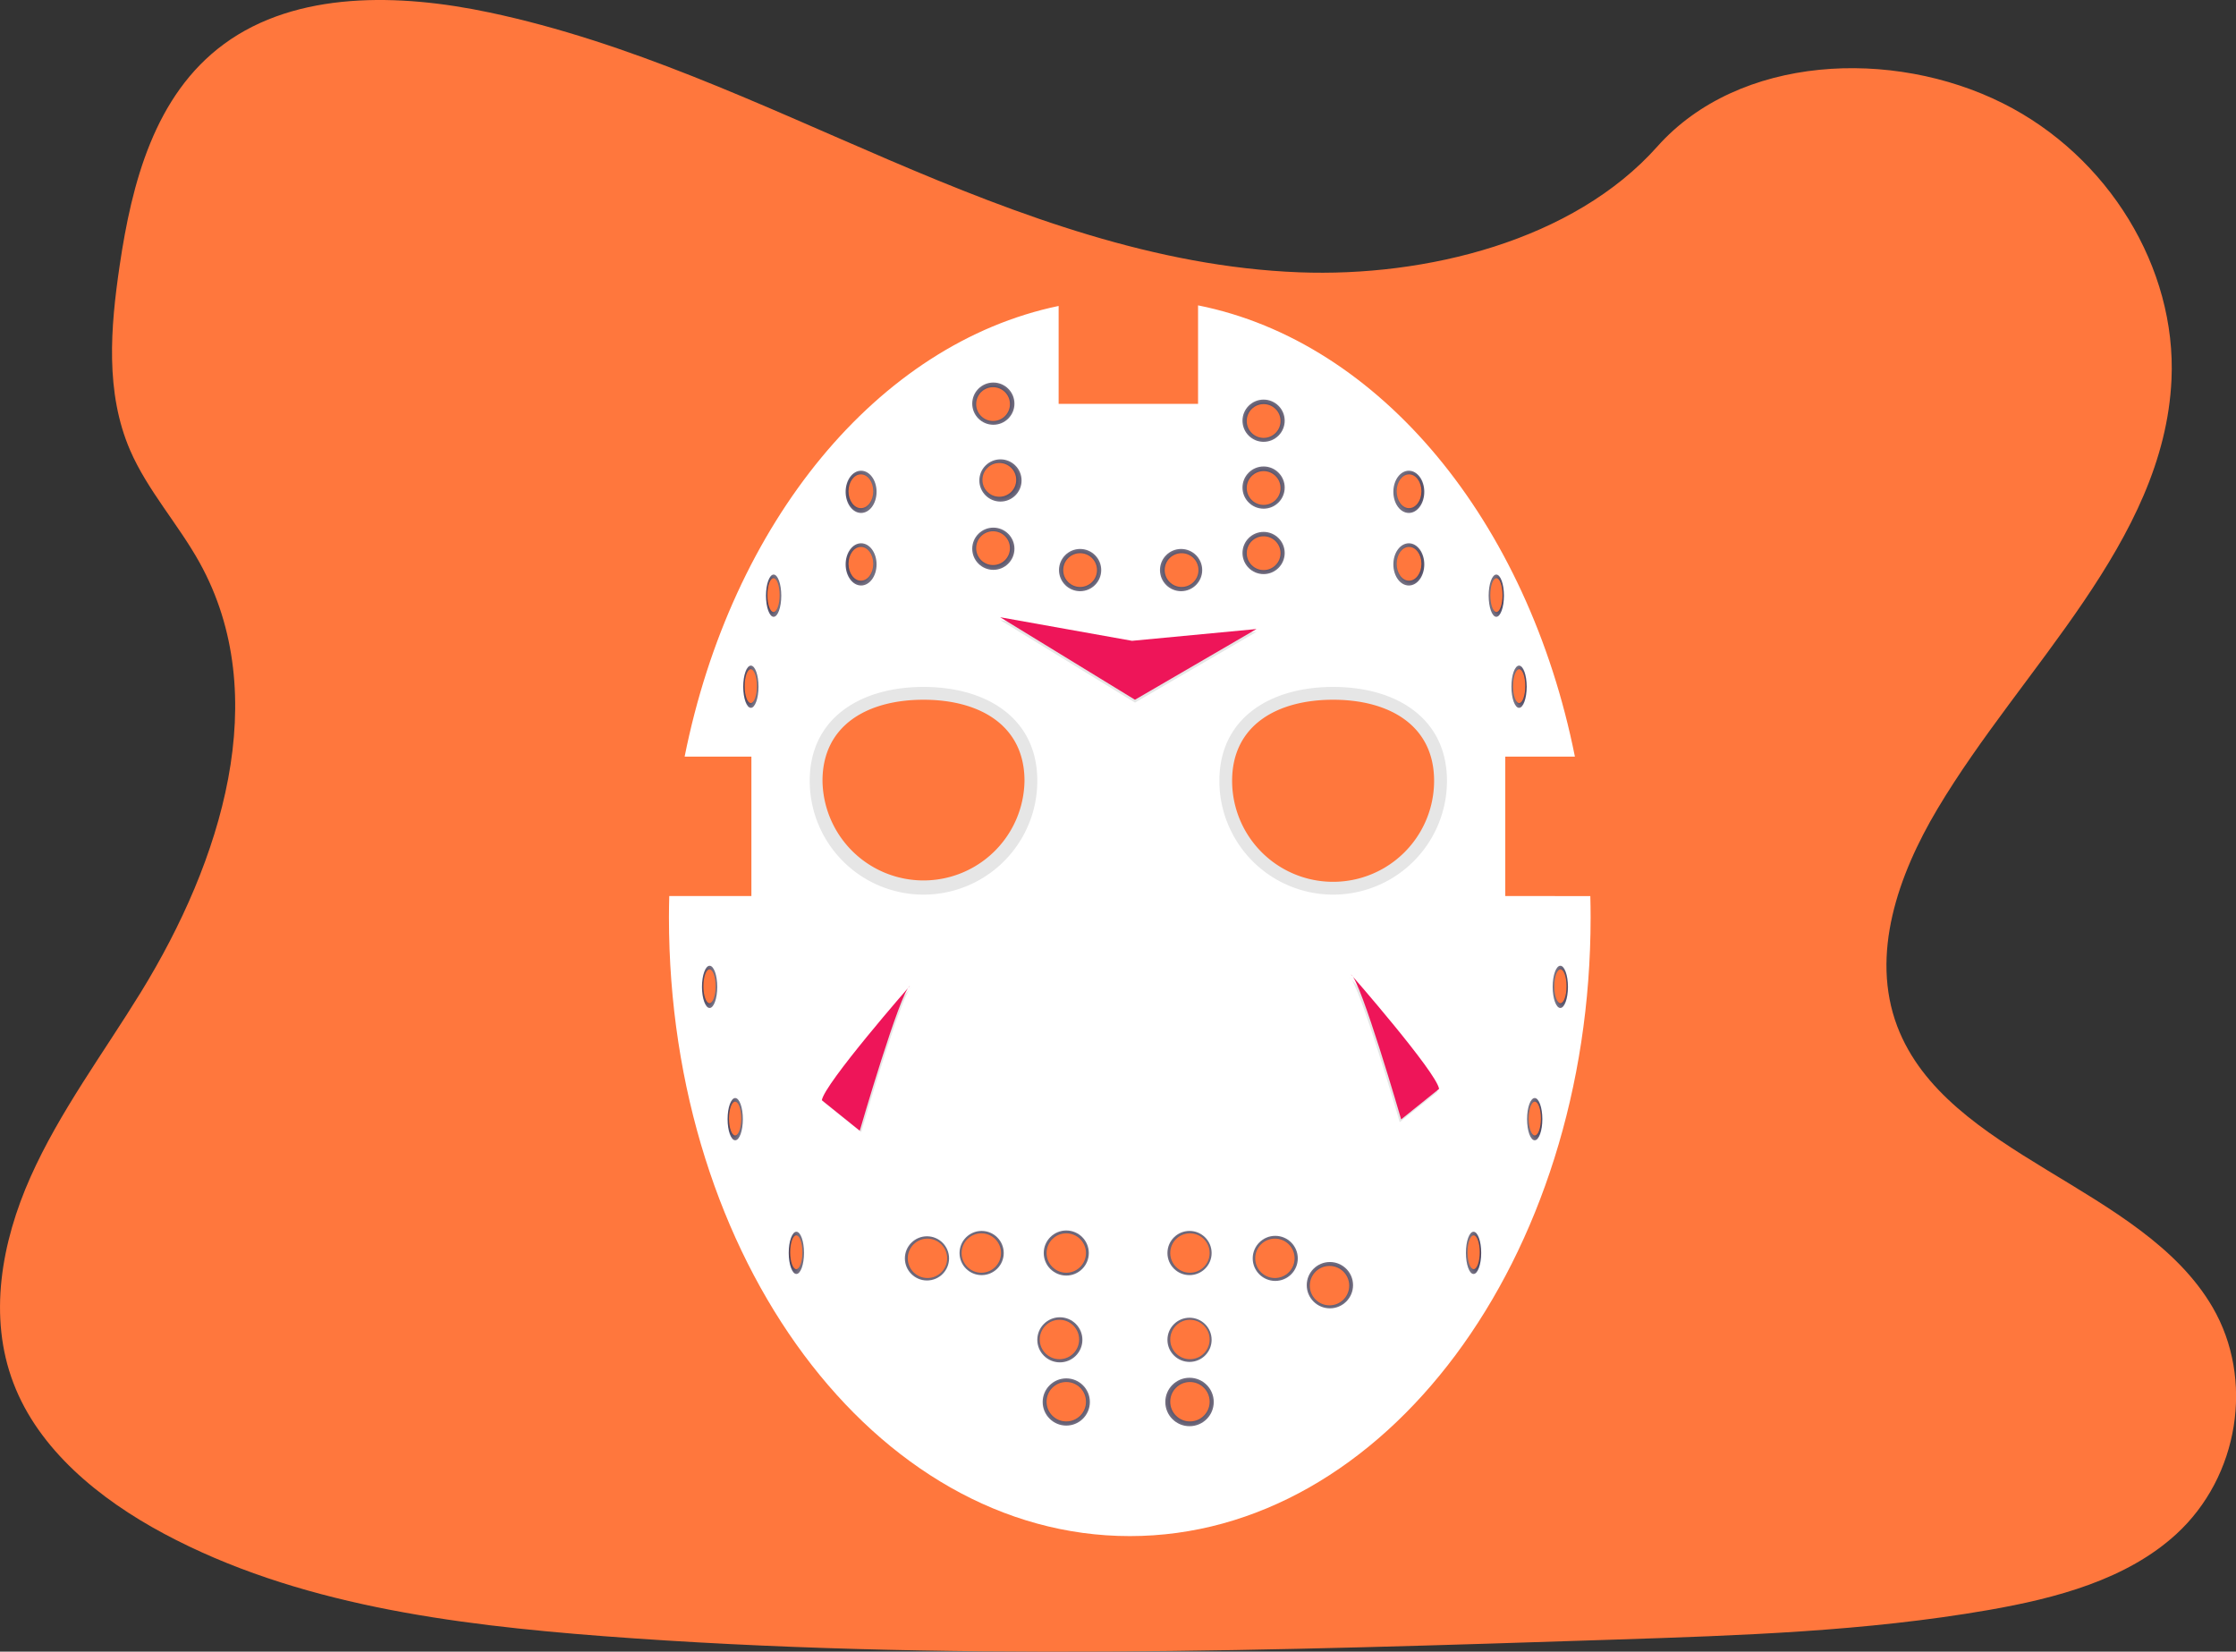 <svg id="f557f327-f18a-4117-b611-648a13f47aad" data-name="Layer 1" xmlns="http://www.w3.org/2000/svg" xmlns:xlink="http://www.w3.org/1999/xlink" width="1156" height="853.87" viewBox="0 0 1156 853.87"><rect x="0" y="0" width="1156" height="853.87" fill="#333333" stroke="none"/><defs><radialGradient id="aa9bbbd4-ef44-4ca3-807a-29cf227bcd20" cx="513.55" cy="208.68" r="10.92" gradientUnits="userSpaceOnUse"><stop offset="0" stop-color="#212149"/><stop offset="0.27" stop-color="#201f45" stop-opacity="0.95"/><stop offset="0.63" stop-color="#1c183b" stop-opacity="0.81"/><stop offset="1" stop-color="#170f2c" stop-opacity="0.6"/></radialGradient><radialGradient id="f75c1103-dbdd-40e9-8416-4e642e18aa3d" cx="517.23" cy="248.39" r="10.92" xlink:href="#aa9bbbd4-ef44-4ca3-807a-29cf227bcd20"/><radialGradient id="ec36dd4b-0cc3-4d86-81db-93869b0f2b53" cx="513.55" cy="283.69" r="10.92" xlink:href="#aa9bbbd4-ef44-4ca3-807a-29cf227bcd20"/><radialGradient id="a08c9c89-6c7b-4448-9345-21cfa6153722" cx="491.25" cy="277.34" r="10.92" gradientTransform="translate(85.29 -23.07) scale(0.73 1)" xlink:href="#aa9bbbd4-ef44-4ca3-807a-29cf227bcd20"/><radialGradient id="f46b9fb5-5ad5-4ca4-9cd1-b2bf013e2a18" cx="491.25" cy="314.84" r="10.92" gradientTransform="translate(85.29 -23.07) scale(0.73 1)" xlink:href="#aa9bbbd4-ef44-4ca3-807a-29cf227bcd20"/><radialGradient id="fc3266a2-4bdb-4538-8728-bd62083ffd21" cx="536.66" cy="331.02" r="10.92" gradientTransform="translate(205.65 -23.07) scale(0.36 1)" xlink:href="#aa9bbbd4-ef44-4ca3-807a-29cf227bcd20"/><radialGradient id="fa09a408-e8f2-48b5-9115-b1d0155c2f4f" cx="504.16" cy="378.09" r="10.92" gradientTransform="translate(205.65 -23.07) scale(0.36 1)" xlink:href="#aa9bbbd4-ef44-4ca3-807a-29cf227bcd20"/><radialGradient id="fca221e4-dacf-4335-8ab4-56b46fb39daf" cx="445.26" cy="533.25" r="10.92" gradientTransform="translate(205.65 -23.07) scale(0.36 1)" xlink:href="#aa9bbbd4-ef44-4ca3-807a-29cf227bcd20"/><radialGradient id="f2997733-82f7-43b3-b4a2-9aeda5f60e4b" cx="481.82" cy="601.64" r="10.92" gradientTransform="translate(205.65 -23.07) scale(0.36 1)" xlink:href="#aa9bbbd4-ef44-4ca3-807a-29cf227bcd20"/><radialGradient id="ec2ecb09-d4ef-422b-ae79-01558496b342" cx="569.16" cy="670.77" r="10.92" gradientTransform="translate(205.65 -23.07) scale(0.36 1)" xlink:href="#aa9bbbd4-ef44-4ca3-807a-29cf227bcd20"/><radialGradient id="af02bd59-7446-488a-b8fc-bdc2c13ac0e6" cx="422.57" cy="533.25" r="10.92" gradientTransform="matrix(-0.36, 0, 0, 1, 959.68, -23.07)" xlink:href="#aa9bbbd4-ef44-4ca3-807a-29cf227bcd20"/><radialGradient id="b5addac3-d630-47be-b564-26fd2b071e44" cx="459.13" cy="601.64" r="10.92" gradientTransform="matrix(-0.36, 0, 0, 1, 959.68, -23.07)" xlink:href="#aa9bbbd4-ef44-4ca3-807a-29cf227bcd20"/><radialGradient id="e2b10429-1806-4563-a497-43955a3c409a" cx="546.46" cy="670.77" r="10.92" gradientTransform="matrix(-0.36, 0, 0, 1, 959.68, -23.07)" xlink:href="#aa9bbbd4-ef44-4ca3-807a-29cf227bcd20"/><radialGradient id="b449913b-a3bd-4b7e-b74e-3a16dce6057b" cx="480.03" cy="277.34" r="10.92" gradientTransform="matrix(-0.73, 0, 0, 1, 1080.03, -23.07)" xlink:href="#aa9bbbd4-ef44-4ca3-807a-29cf227bcd20"/><radialGradient id="bce6c7e1-aabc-4c98-abcc-29250c8d974d" cx="480.03" cy="314.84" r="10.92" gradientTransform="matrix(-0.73, 0, 0, 1, 1080.03, -23.07)" xlink:href="#aa9bbbd4-ef44-4ca3-807a-29cf227bcd20"/><radialGradient id="b10cd907-f59d-4772-b6f8-ffb2d28c9e39" cx="513.96" cy="331.02" r="10.92" gradientTransform="matrix(-0.36, 0, 0, 1, 959.68, -23.07)" xlink:href="#aa9bbbd4-ef44-4ca3-807a-29cf227bcd20"/><radialGradient id="a28a0d57-7e7e-49a6-bfc5-af83b54b7f1a" cx="481.47" cy="378.09" r="10.92" gradientTransform="matrix(-0.36, 0, 0, 1, 959.68, -23.07)" xlink:href="#aa9bbbd4-ef44-4ca3-807a-29cf227bcd20"/><radialGradient id="b67486d2-28a2-4f82-9a1f-909f0b144cbf" cx="558.41" cy="294.72" r="10.92" xlink:href="#aa9bbbd4-ef44-4ca3-807a-29cf227bcd20"/><radialGradient id="f76811de-0b5d-4efb-a2df-9fe3ccd8d456" cx="653.27" cy="285.89" r="10.92" xlink:href="#aa9bbbd4-ef44-4ca3-807a-29cf227bcd20"/><radialGradient id="b7b52b38-6a72-4f89-b212-7aab327f5f79" cx="653.27" cy="217.5" r="10.92" xlink:href="#aa9bbbd4-ef44-4ca3-807a-29cf227bcd20"/><radialGradient id="f0303255-e146-4596-9c51-c51b560eb4fb" cx="610.62" cy="294.72" r="10.92" xlink:href="#aa9bbbd4-ef44-4ca3-807a-29cf227bcd20"/><radialGradient id="b13687c7-cd46-4f44-ab29-b845786a55b0" cx="653.27" cy="252.07" r="10.92" xlink:href="#aa9bbbd4-ef44-4ca3-807a-29cf227bcd20"/><radialGradient id="e4017582-7cc3-4ac4-be99-2b4943951817" cx="551.26" cy="647.79" r="11.66" xlink:href="#aa9bbbd4-ef44-4ca3-807a-29cf227bcd20"/><radialGradient id="ad01df78-22d8-4ee7-8853-2fc7c66e3b71" cx="479.24" cy="650.56" r="11.43" xlink:href="#aa9bbbd4-ef44-4ca3-807a-29cf227bcd20"/><radialGradient id="e5a5dc48-fbd4-48c2-9cbf-92bd2991bcf4" cx="507.5" cy="647.79" r="11.43" xlink:href="#aa9bbbd4-ef44-4ca3-807a-29cf227bcd20"/><radialGradient id="e602db05-3e75-4048-afe7-67e8fbe7b2d8" cx="547.94" cy="692.66" r="11.66" xlink:href="#aa9bbbd4-ef44-4ca3-807a-29cf227bcd20"/><radialGradient id="a676eb09-aa41-45f8-978f-be6c5f3689b5" cx="614.98" cy="692.66" r="11.43" xlink:href="#aa9bbbd4-ef44-4ca3-807a-29cf227bcd20"/><radialGradient id="a937236e-0e06-4591-b47e-3dd295b2bcb0" cx="614.98" cy="724.8" r="12.53" xlink:href="#aa9bbbd4-ef44-4ca3-807a-29cf227bcd20"/><radialGradient id="b39e97d1-ca86-432b-bd97-52352e7b3773" cx="551.26" cy="724.8" r="12.21" xlink:href="#aa9bbbd4-ef44-4ca3-807a-29cf227bcd20"/><radialGradient id="fc474cf9-3058-4652-a3eb-1b903cb1f5bb" cx="614.98" cy="647.79" r="11.43" xlink:href="#aa9bbbd4-ef44-4ca3-807a-29cf227bcd20"/><radialGradient id="ad9ade79-bd55-4960-b46c-c177ee8625dc" cx="659.3" cy="650.56" r="11.66" xlink:href="#aa9bbbd4-ef44-4ca3-807a-29cf227bcd20"/><radialGradient id="e263ef8a-1c9f-4b4d-bc1b-0aff5b6a28d8" cx="687.55" cy="664.41" r="11.98" xlink:href="#aa9bbbd4-ef44-4ca3-807a-29cf227bcd20"/></defs><title>jason mask</title><path d="M693.65,163.85C619.54,161,549,134.6,481.55,105.72s-134.16-60.9-206.49-76.2c-46.53-9.85-99.73-11.24-137.22,16.29C101.77,72.3,90.11,118,83.85,160.46c-4.72,31.92-7.49,65.52,5.43,95.41,9,20.75,24.89,38.19,35.91,58.06,38.32,69.15,11.23,154.43-30.3,222-19.48,31.68-42.07,61.89-57.11,95.61S15.8,703.84,29,738.24c13,34.09,44.1,59.7,77.75,77.71,68.35,36.58,148.89,47,227.43,53,173.85,13.12,348.63,7.44,522.94,1.75,64.51-2.11,129.3-4.24,192.76-15.25,35.24-6.12,71.63-15.82,97.21-39.24,32.48-29.74,40.53-80.09,18.77-117.38-36.51-62.54-137.44-78.07-163-145.19-14-37,.38-78.1,20.79-112.37,43.79-73.5,117.18-138,121-222,2.66-57.71-32.62-115.5-87.17-142.8-57.18-28.62-136.47-25-178.66,22.36C835.42,147.59,759.08,166.35,693.65,163.85Z" transform="translate(-22 -23.07)" fill="#ff773d"/><path d="M800.22,486.3V414.24h36c-24.29-121.53-100.55-214.5-194.83-233.3v50.92H569.31V181.24c-93.61,19.47-169.2,112.1-193.36,233h34.52V486.3H368c-.09,3.67-.16,7.34-.16,11,0,176.68,106.68,319.9,238.27,319.9S844.34,674,844.34,497.33c0-3.69-.06-7.36-.15-11Z" transform="translate(-22 -23.07)" fill="#fff"/><path d="M558.28,426.74a58.83,58.83,0,0,1-117.66,0c0-32.49,26.34-48.54,58.83-48.54S558.28,394.25,558.28,426.74Z" transform="translate(-22 -23.07)" opacity="0.1"/><path d="M551.66,426.74a52.22,52.22,0,0,1-104.43,0c0-28.84,23.38-41.92,52.22-41.92S551.66,397.9,551.66,426.74Z" transform="translate(-22 -23.07)" fill="#ff773d"/><circle cx="513.55" cy="208.68" r="10.92" fill="url(#aa9bbbd4-ef44-4ca3-807a-29cf227bcd20)"/><path d="M652.41,426.74a58.83,58.83,0,0,0,117.66,0c0-32.49-26.34-48.54-58.83-48.54S652.41,394.25,652.41,426.74Z" transform="translate(-22 -23.07)" opacity="0.1"/><path d="M659,426.74a52.21,52.21,0,1,0,104.42,0c0-28.84-23.38-41.92-52.21-41.92S659,397.9,659,426.74Z" transform="translate(-22 -23.07)" fill="#ff773d"/><circle cx="517.23" cy="248.39" r="10.92" fill="url(#f75c1103-dbdd-40e9-8416-4e642e18aa3d)"/><circle cx="513.4" cy="208.91" r="8.74" fill="#ff773d"/><circle cx="516.64" cy="248.09" r="8.74" fill="#ff773d"/><circle cx="513.55" cy="283.69" r="10.92" fill="url(#ec36dd4b-0cc3-4d86-81db-93869b0f2b53)"/><circle cx="513.4" cy="283.39" r="8.74" fill="#ff773d"/><ellipse cx="445.18" cy="254.27" rx="8" ry="10.92" fill="url(#a08c9c89-6c7b-4448-9345-21cfa6153722)"/><ellipse cx="445.07" cy="253.97" rx="6.41" ry="8.74" fill="#ff773d"/><ellipse cx="445.18" cy="291.78" rx="8" ry="10.92" fill="url(#f46b9fb5-5ad5-4ca4-9cd1-b2bf013e2a18)"/><ellipse cx="445.07" cy="291.47" rx="6.41" ry="8.74" fill="#ff773d"/><ellipse cx="399.96" cy="307.96" rx="3.95" ry="10.92" fill="url(#fc3266a2-4bdb-4538-8728-bd62083ffd21)"/><ellipse cx="399.9" cy="307.65" rx="3.17" ry="8.74" fill="#ff773d"/><ellipse cx="388.19" cy="355.02" rx="3.95" ry="10.92" fill="url(#fa09a408-e8f2-48b5-9115-b1d0155c2f4f)"/><ellipse cx="388.14" cy="354.72" rx="3.17" ry="8.74" fill="#ff773d"/><ellipse cx="366.86" cy="510.19" rx="3.95" ry="10.92" fill="url(#fca221e4-dacf-4335-8ab4-56b46fb39daf)"/><ellipse cx="366.81" cy="509.88" rx="3.17" ry="8.74" fill="#ff773d"/><ellipse cx="380.1" cy="578.58" rx="3.95" ry="10.92" fill="url(#f2997733-82f7-43b3-b4a2-9aeda5f60e4b)"/><ellipse cx="380.05" cy="578.27" rx="3.17" ry="8.74" fill="#ff773d"/><ellipse cx="411.72" cy="647.7" rx="3.95" ry="10.92" fill="url(#ec2ecb09-d4ef-422b-ae79-01558496b342)"/><ellipse cx="411.67" cy="647.4" rx="3.17" ry="8.74" fill="#ff773d"/><ellipse cx="806.68" cy="510.19" rx="3.95" ry="10.92" fill="url(#af02bd59-7446-488a-b8fc-bdc2c13ac0e6)"/><ellipse cx="806.73" cy="509.88" rx="3.17" ry="8.74" fill="#ff773d"/><ellipse cx="793.44" cy="578.58" rx="3.95" ry="10.92" fill="url(#b5addac3-d630-47be-b564-26fd2b071e44)"/><ellipse cx="793.49" cy="578.27" rx="3.17" ry="8.74" fill="#ff773d"/><ellipse cx="761.82" cy="647.7" rx="3.95" ry="10.92" fill="url(#e2b10429-1806-4563-a497-43955a3c409a)"/><ellipse cx="761.87" cy="647.4" rx="3.17" ry="8.74" fill="#ff773d"/><ellipse cx="728.36" cy="254.27" rx="8" ry="10.92" fill="url(#b449913b-a3bd-4b7e-b74e-3a16dce6057b)"/><ellipse cx="728.47" cy="253.97" rx="6.41" ry="8.74" fill="#ff773d"/><ellipse cx="728.36" cy="291.78" rx="8" ry="10.92" fill="url(#bce6c7e1-aabc-4c98-abcc-29250c8d974d)"/><ellipse cx="728.47" cy="291.47" rx="6.41" ry="8.74" fill="#ff773d"/><ellipse cx="773.58" cy="307.96" rx="3.95" ry="10.92" fill="url(#b10cd907-f59d-4772-b6f8-ffb2d28c9e39)"/><ellipse cx="773.64" cy="307.65" rx="3.17" ry="8.74" fill="#ff773d"/><ellipse cx="785.35" cy="355.02" rx="3.95" ry="10.92" fill="url(#a28a0d57-7e7e-49a6-bfc5-af83b54b7f1a)"/><ellipse cx="785.4" cy="354.72" rx="3.17" ry="8.74" fill="#ff773d"/><circle cx="558.41" cy="294.72" r="10.92" fill="url(#b67486d2-28a2-4f82-9a1f-909f0b144cbf)"/><circle cx="653.27" cy="285.89" r="10.92" fill="url(#f76811de-0b5d-4efb-a2df-9fe3ccd8d456)"/><circle cx="653.27" cy="217.5" r="10.92" fill="url(#b7b52b38-6a72-4f89-b212-7aab327f5f79)"/><circle cx="610.62" cy="294.72" r="10.92" fill="url(#f0303255-e146-4596-9c51-c51b560eb4fb)"/><circle cx="653.27" cy="252.07" r="10.92" fill="url(#b13687c7-cd46-4f44-ab29-b845786a55b0)"/><circle cx="558.41" cy="294.72" r="8.74" fill="#ff773d"/><circle cx="610.87" cy="294.72" r="8.74" fill="#ff773d"/><circle cx="653.29" cy="285.98" r="8.74" fill="#ff773d"/><circle cx="653.29" cy="252.3" r="8.74" fill="#ff773d"/><circle cx="653.29" cy="217.65" r="8.74" fill="#ff773d"/><polygon points="517.08 320.57 585.25 332.76 649.61 326.67 586.77 363.23 517.08 320.57" opacity="0.1"/><polygon points="517.08 319.1 585.25 331.29 649.61 325.19 586.77 361.75 517.08 319.1" fill="#ee1559"/><circle cx="551.26" cy="647.79" r="11.66" fill="url(#e4017582-7cc3-4ac4-be99-2b4943951817)"/><circle cx="479.24" cy="650.56" r="11.43" fill="url(#ad01df78-22d8-4ee7-8853-2fc7c66e3b71)"/><circle cx="507.5" cy="647.79" r="11.43" fill="url(#e5a5dc48-fbd4-48c2-9cbf-92bd2991bcf4)"/><circle cx="547.94" cy="692.66" r="11.66" fill="url(#e602db05-3e75-4048-afe7-67e8fbe7b2d8)"/><circle cx="614.98" cy="692.66" r="11.43" fill="url(#a676eb09-aa41-45f8-978f-be6c5f3689b5)"/><circle cx="614.98" cy="724.8" r="12.53" fill="url(#a937236e-0e06-4591-b47e-3dd295b2bcb0)"/><circle cx="551.26" cy="724.8" r="12.21" fill="url(#b39e97d1-ca86-432b-bd97-52352e7b3773)"/><circle cx="614.98" cy="647.79" r="11.43" fill="url(#fc474cf9-3058-4652-a3eb-1b903cb1f5bb)"/><circle cx="659.3" cy="650.56" r="11.66" fill="url(#ad9ade79-bd55-4960-b46c-c177ee8625dc)"/><circle cx="687.55" cy="664.41" r="11.98" fill="url(#e263ef8a-1c9f-4b4d-bc1b-0aff5b6a28d8)"/><circle cx="551.26" cy="647.79" r="10.2" fill="#ff773d"/><circle cx="507.34" cy="647.79" r="10.2" fill="#ff773d"/><circle cx="479.49" cy="650.53" r="10.2" fill="#ff773d"/><circle cx="615.19" cy="647.79" r="10.2" fill="#ff773d"/><circle cx="659.12" cy="650.53" r="10.2" fill="#ff773d"/><circle cx="687.35" cy="664.65" r="10.2" fill="#ff773d"/><circle cx="615.19" cy="692.5" r="10.2" fill="#ff773d"/><circle cx="615.19" cy="724.66" r="10.2" fill="#ff773d"/><circle cx="547.73" cy="692.5" r="10.2" fill="#ff773d"/><circle cx="551.26" cy="724.66" r="10.2" fill="#ff773d"/><path d="M447.63,592.61l19.6,15.77s20.89-72,26-75C493.23,533.37,448.91,584.09,447.63,592.61Z" transform="translate(-22 -23.07)" opacity="0.1"/><path d="M446.89,591.87l19.61,15.77s20.88-72,26-75C492.49,532.63,448.17,583.35,446.89,591.87Z" transform="translate(-22 -23.07)" fill="#ee1559"/><path d="M765.26,587.46l-19.6,15.77s-20.88-72-26-75C719.66,528.22,764,578.94,765.26,587.46Z" transform="translate(-22 -23.07)" opacity="0.1"/><path d="M766,586l-19.61,15.77s-20.88-72-26-75C720.4,526.75,764.72,577.47,766,586Z" transform="translate(-22 -23.07)" fill="#ee1559"/></svg>